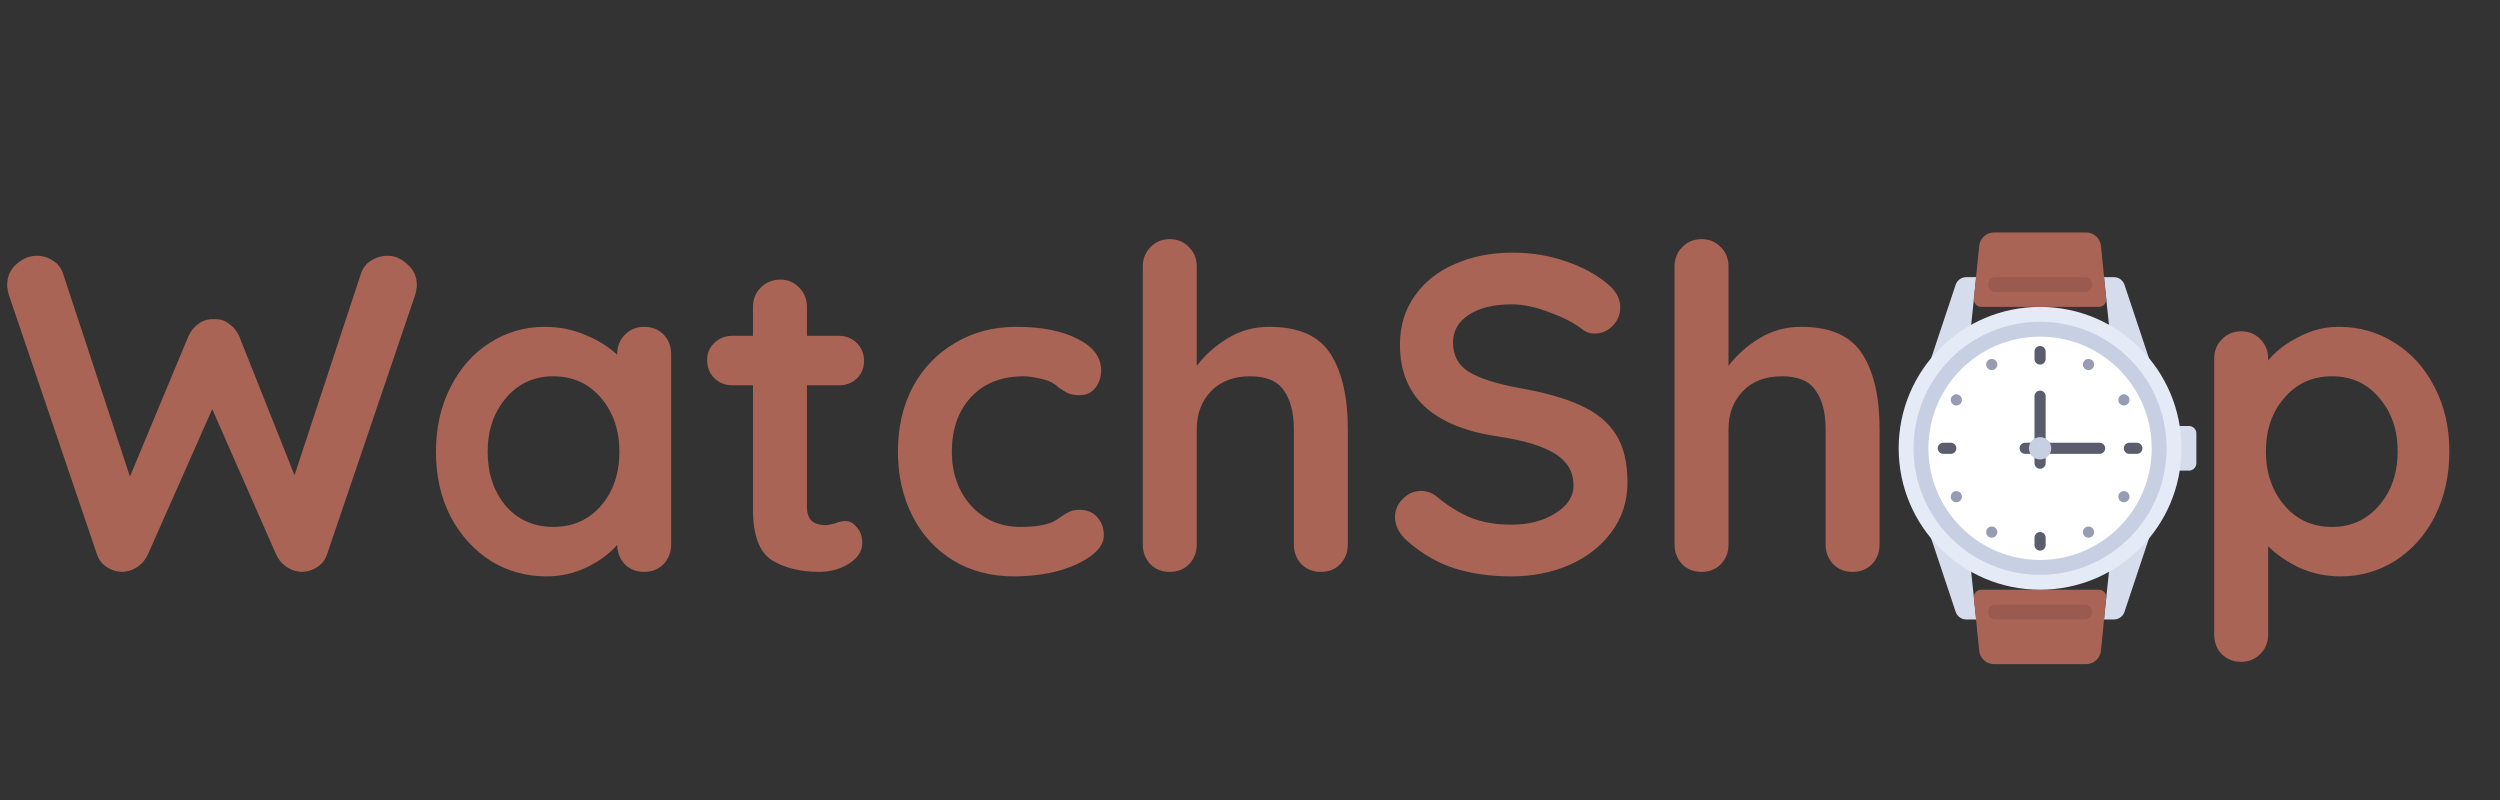<svg width="278" height="89" viewBox="0 0 278 89" fill="none" xmlns="http://www.w3.org/2000/svg">
<rect x="0" y="0" width="278" height="89" fill="#333333" stroke="none"/>
<path d="M43.1 28.443C43.9 28.443 44.633 28.76 45.3 29.393C46 29.993 46.35 30.76 46.35 31.693C46.35 31.993 46.3 32.326 46.2 32.693L36.35 61.693C36.15 62.26 35.8 62.71 35.3 63.043C34.8 63.376 34.25 63.56 33.65 63.593C33.05 63.593 32.483 63.426 31.95 63.093C31.417 62.76 31 62.276 30.7 61.643L23.6 45.493L16.45 61.643C16.15 62.276 15.733 62.76 15.2 63.093C14.667 63.426 14.1 63.593 13.5 63.593C12.9 63.56 12.35 63.376 11.85 63.043C11.35 62.71 11 62.26 10.8 61.693L0.95 32.693C0.85 32.326 0.8 31.993 0.8 31.693C0.8 30.76 1.133 29.993 1.8 29.393C2.5 28.76 3.267 28.443 4.1 28.443C4.767 28.443 5.367 28.626 5.9 28.993C6.433 29.326 6.8 29.793 7 30.393L14.45 52.993L20.95 37.393C21.217 36.793 21.6 36.326 22.1 35.993C22.6 35.626 23.167 35.46 23.8 35.493C24.433 35.46 24.983 35.626 25.45 35.993C25.95 36.326 26.333 36.793 26.6 37.393L32.75 52.843L40.15 30.393C40.35 29.793 40.717 29.326 41.25 28.993C41.817 28.626 42.433 28.443 43.1 28.443ZM71.629 36.343C72.495 36.343 73.212 36.626 73.778 37.193C74.345 37.76 74.629 38.493 74.629 39.393V60.543C74.629 61.41 74.345 62.143 73.778 62.743C73.212 63.31 72.495 63.593 71.629 63.593C70.762 63.593 70.045 63.31 69.478 62.743C68.945 62.176 68.662 61.46 68.629 60.593C67.795 61.56 66.662 62.393 65.228 63.093C63.828 63.76 62.345 64.093 60.779 64.093C58.478 64.093 56.395 63.51 54.529 62.343C52.662 61.143 51.178 59.493 50.078 57.393C49.012 55.293 48.478 52.91 48.478 50.243C48.478 47.576 49.012 45.193 50.078 43.093C51.145 40.96 52.595 39.31 54.428 38.143C56.295 36.943 58.345 36.343 60.578 36.343C62.178 36.343 63.678 36.643 65.079 37.243C66.478 37.81 67.662 38.543 68.629 39.443V39.393C68.629 38.526 68.912 37.81 69.478 37.243C70.045 36.643 70.762 36.343 71.629 36.343ZM61.529 58.593C63.695 58.593 65.462 57.81 66.829 56.243C68.195 54.643 68.879 52.643 68.879 50.243C68.879 47.843 68.195 45.843 66.829 44.243C65.462 42.643 63.695 41.843 61.529 41.843C59.395 41.843 57.645 42.643 56.279 44.243C54.912 45.843 54.228 47.843 54.228 50.243C54.228 52.643 54.895 54.643 56.228 56.243C57.595 57.81 59.362 58.593 61.529 58.593ZM94.031 57.943C94.498 57.943 94.914 58.176 95.281 58.643C95.681 59.076 95.881 59.66 95.881 60.393C95.881 61.293 95.381 62.06 94.381 62.693C93.414 63.293 92.314 63.593 91.081 63.593C89.014 63.593 87.264 63.16 85.831 62.293C84.431 61.393 83.731 59.51 83.731 56.643V42.843H81.431C80.631 42.843 79.964 42.576 79.431 42.043C78.897 41.51 78.631 40.843 78.631 40.043C78.631 39.276 78.897 38.643 79.431 38.143C79.964 37.61 80.631 37.343 81.431 37.343H83.731V34.143C83.731 33.276 84.014 32.56 84.581 31.993C85.181 31.393 85.914 31.093 86.781 31.093C87.614 31.093 88.314 31.393 88.881 31.993C89.448 32.56 89.731 33.276 89.731 34.143V37.343H93.281C94.081 37.343 94.748 37.61 95.281 38.143C95.814 38.676 96.081 39.343 96.081 40.143C96.081 40.91 95.814 41.56 95.281 42.093C94.748 42.593 94.081 42.843 93.281 42.843H89.731V56.393C89.731 57.093 89.914 57.61 90.281 57.943C90.647 58.243 91.147 58.393 91.781 58.393C92.047 58.393 92.414 58.326 92.881 58.193C93.281 58.026 93.664 57.943 94.031 57.943ZM112.996 36.343C115.829 36.343 118.112 36.793 119.846 37.693C121.579 38.56 122.446 39.726 122.446 41.193C122.446 41.926 122.229 42.576 121.796 43.143C121.362 43.676 120.796 43.943 120.096 43.943C119.562 43.943 119.129 43.876 118.796 43.743C118.462 43.576 118.129 43.376 117.796 43.143C117.496 42.876 117.196 42.66 116.896 42.493C116.562 42.326 116.062 42.176 115.396 42.043C114.762 41.91 114.246 41.843 113.846 41.843C111.346 41.843 109.379 42.626 107.946 44.193C106.546 45.726 105.846 47.743 105.846 50.243C105.846 52.643 106.562 54.643 107.996 56.243C109.429 57.81 111.262 58.593 113.496 58.593C115.129 58.593 116.346 58.393 117.146 57.993C117.346 57.893 117.612 57.726 117.946 57.493C118.312 57.226 118.646 57.026 118.946 56.893C119.246 56.76 119.612 56.693 120.046 56.693C120.879 56.693 121.529 56.96 121.996 57.493C122.496 58.026 122.746 58.71 122.746 59.543C122.746 60.343 122.279 61.093 121.346 61.793C120.412 62.493 119.179 63.06 117.646 63.493C116.112 63.893 114.479 64.093 112.746 64.093C110.179 64.093 107.912 63.493 105.946 62.293C104.012 61.093 102.512 59.443 101.446 57.343C100.379 55.21 99.846 52.843 99.846 50.243C99.846 47.543 100.396 45.143 101.496 43.043C102.629 40.943 104.196 39.31 106.196 38.143C108.196 36.943 110.462 36.343 112.996 36.343ZM141.128 36.343C144.428 36.343 146.711 37.36 147.978 39.393C149.245 41.393 149.878 44.176 149.878 47.743V60.543C149.878 61.41 149.595 62.143 149.028 62.743C148.461 63.31 147.745 63.593 146.878 63.593C146.011 63.593 145.295 63.31 144.728 62.743C144.161 62.143 143.878 61.41 143.878 60.543V47.743C143.878 45.91 143.511 44.476 142.778 43.443C142.078 42.376 140.828 41.843 139.028 41.843C137.161 41.843 135.695 42.41 134.628 43.543C133.595 44.643 133.078 46.043 133.078 47.743V60.543C133.078 61.41 132.795 62.143 132.228 62.743C131.661 63.31 130.945 63.593 130.078 63.593C129.211 63.593 128.495 63.31 127.928 62.743C127.361 62.143 127.078 61.41 127.078 60.543V29.643C127.078 28.776 127.361 28.06 127.928 27.493C128.495 26.893 129.211 26.593 130.078 26.593C130.945 26.593 131.661 26.893 132.228 27.493C132.795 28.06 133.078 28.776 133.078 29.643V40.693C133.978 39.493 135.111 38.476 136.478 37.643C137.878 36.776 139.428 36.343 141.128 36.343ZM168.125 64.093C165.725 64.093 163.592 63.793 161.725 63.193C159.858 62.593 158.108 61.576 156.475 60.143C155.575 59.343 155.125 58.46 155.125 57.493C155.125 56.726 155.408 56.06 155.975 55.493C156.542 54.893 157.225 54.593 158.025 54.593C158.658 54.593 159.225 54.793 159.725 55.193C161.058 56.293 162.358 57.093 163.625 57.593C164.892 58.093 166.392 58.343 168.125 58.343C169.992 58.343 171.592 57.926 172.925 57.093C174.292 56.26 174.975 55.226 174.975 53.993C174.975 52.493 174.308 51.326 172.975 50.493C171.642 49.626 169.525 48.976 166.625 48.543C159.325 47.476 155.675 44.076 155.675 38.343C155.675 36.243 156.225 34.426 157.325 32.893C158.425 31.326 159.925 30.143 161.825 29.343C163.725 28.51 165.842 28.093 168.175 28.093C170.275 28.093 172.242 28.41 174.075 29.043C175.942 29.676 177.492 30.51 178.725 31.543C179.692 32.31 180.175 33.193 180.175 34.193C180.175 34.96 179.892 35.643 179.325 36.243C178.758 36.81 178.092 37.093 177.325 37.093C176.825 37.093 176.375 36.943 175.975 36.643C175.108 35.943 173.892 35.31 172.325 34.743C170.792 34.143 169.408 33.843 168.175 33.843C166.075 33.843 164.442 34.243 163.275 35.043C162.142 35.81 161.575 36.826 161.575 38.093C161.575 39.526 162.158 40.61 163.325 41.343C164.525 42.076 166.392 42.676 168.925 43.143C171.792 43.643 174.075 44.293 175.775 45.093C177.508 45.86 178.808 46.926 179.675 48.293C180.542 49.626 180.975 51.41 180.975 53.643C180.975 55.743 180.375 57.593 179.175 59.193C178.008 60.76 176.442 61.976 174.475 62.843C172.508 63.676 170.392 64.093 168.125 64.093ZM200.259 36.343C203.559 36.343 205.842 37.36 207.109 39.393C208.376 41.393 209.009 44.176 209.009 47.743V60.543C209.009 61.41 208.726 62.143 208.159 62.743C207.592 63.31 206.876 63.593 206.009 63.593C205.142 63.593 204.426 63.31 203.859 62.743C203.292 62.143 203.009 61.41 203.009 60.543V47.743C203.009 45.91 202.642 44.476 201.909 43.443C201.209 42.376 199.959 41.843 198.159 41.843C196.292 41.843 194.826 42.41 193.759 43.543C192.726 44.643 192.209 46.043 192.209 47.743V60.543C192.209 61.41 191.926 62.143 191.359 62.743C190.792 63.31 190.076 63.593 189.209 63.593C188.342 63.593 187.626 63.31 187.059 62.743C186.492 62.143 186.209 61.41 186.209 60.543V29.643C186.209 28.776 186.492 28.06 187.059 27.493C187.626 26.893 188.342 26.593 189.209 26.593C190.076 26.593 190.792 26.893 191.359 27.493C191.926 28.06 192.209 28.776 192.209 29.643V40.693C193.109 39.493 194.242 38.476 195.609 37.643C197.009 36.776 198.559 36.343 200.259 36.343ZM260.069 36.343C262.369 36.343 264.452 36.943 266.319 38.143C268.185 39.31 269.652 40.943 270.719 43.043C271.819 45.143 272.369 47.526 272.369 50.193C272.369 52.86 271.835 55.26 270.769 57.393C269.702 59.493 268.235 61.143 266.369 62.343C264.535 63.51 262.502 64.093 260.269 64.093C258.669 64.093 257.152 63.776 255.719 63.143C254.319 62.476 253.152 61.676 252.219 60.743V70.543C252.219 71.41 251.935 72.126 251.369 72.693C250.802 73.293 250.085 73.593 249.219 73.593C248.352 73.593 247.635 73.31 247.069 72.743C246.502 72.176 246.219 71.443 246.219 70.543V39.893C246.219 39.026 246.502 38.31 247.069 37.743C247.635 37.143 248.352 36.843 249.219 36.843C250.085 36.843 250.802 37.143 251.369 37.743C251.935 38.31 252.219 39.026 252.219 39.893V40.093C253.019 39.093 254.135 38.226 255.569 37.493C257.002 36.726 258.502 36.343 260.069 36.343ZM259.319 58.593C261.452 58.593 263.202 57.793 264.569 56.193C265.935 54.593 266.619 52.593 266.619 50.193C266.619 47.793 265.935 45.81 264.569 44.243C263.235 42.643 261.485 41.843 259.319 41.843C257.152 41.843 255.385 42.643 254.019 44.243C252.652 45.81 251.969 47.793 251.969 50.193C251.969 52.593 252.652 54.593 254.019 56.193C255.385 57.793 257.152 58.593 259.319 58.593Z" fill="#AA6455"/>
<g clip-path="url(#clip0)">
<path d="M243.408 52.334H241.753V47.369H243.408C243.865 47.369 244.236 47.739 244.236 48.196V51.507C244.236 51.964 243.865 52.334 243.408 52.334Z" fill="#D5DCEC"/>
<path d="M219.749 30.817L219.116 36.883L214.443 40.748L217.47 31.666C217.639 31.159 218.113 30.817 218.648 30.817H219.749Z" fill="#D5DCEC"/>
<path d="M233.964 30.817L234.597 36.883L239.27 40.748L236.243 31.666C236.074 31.159 235.599 30.817 235.065 30.817H233.964Z" fill="#D5DCEC"/>
<path d="M233.964 68.886L234.597 62.82L239.27 58.955L236.243 68.037C236.074 68.544 235.599 68.886 235.065 68.886H233.964Z" fill="#D5DCEC"/>
<path d="M219.749 68.886L219.116 62.82L214.443 58.955L217.47 68.037C217.639 68.544 218.113 68.886 218.648 68.886H219.749Z" fill="#D5DCEC"/>
<path d="M233.39 34.127H220.322C219.833 34.127 219.45 33.705 219.499 33.217L220.087 27.342C220.171 26.496 220.883 25.851 221.734 25.851H231.979C232.829 25.851 233.541 26.496 233.626 27.342L234.214 33.217C234.262 33.705 233.88 34.127 233.39 34.127Z" fill="#AA6455"/>
<path d="M231.822 32.472H221.891C221.434 32.472 221.063 32.102 221.063 31.645C221.063 31.188 221.434 30.817 221.891 30.817H231.822C232.279 30.817 232.649 31.188 232.649 31.645C232.649 32.102 232.279 32.472 231.822 32.472Z" fill="#9B5A50"/>
<path d="M220.323 65.576H233.39C233.88 65.576 234.262 65.998 234.214 66.486L233.626 72.361C233.541 73.207 232.829 73.851 231.979 73.851H221.734C220.883 73.851 220.171 73.207 220.087 72.361L219.499 66.486C219.45 65.998 219.833 65.576 220.323 65.576Z" fill="#AA6455"/>
<path d="M221.891 67.231H231.822C232.279 67.231 232.649 67.601 232.649 68.058C232.649 68.515 232.279 68.886 231.822 68.886H221.891C221.434 68.886 221.063 68.515 221.063 68.058C221.063 67.601 221.434 67.231 221.891 67.231Z" fill="#9B5A50"/>
<path d="M226.856 65.576C235.54 65.576 242.58 58.536 242.58 49.851C242.58 41.167 235.54 34.127 226.856 34.127C218.172 34.127 211.132 41.167 211.132 49.851C211.132 58.536 218.172 65.576 226.856 65.576Z" fill="#E4EAF6"/>
<path d="M226.856 63.92C234.626 63.92 240.925 57.621 240.925 49.851C240.925 42.081 234.626 35.782 226.856 35.782C219.086 35.782 212.787 42.081 212.787 49.851C212.787 57.621 219.086 63.92 226.856 63.92Z" fill="#C7CFE2"/>
<path d="M226.856 62.265C233.712 62.265 239.27 56.707 239.27 49.851C239.27 42.995 233.712 37.438 226.856 37.438C220 37.438 214.442 42.995 214.442 49.851C214.442 56.707 220 62.265 226.856 62.265Z" fill="white"/>
<path d="M233.477 49.231H227.477V44.058C227.477 43.715 227.199 43.438 226.856 43.438C226.514 43.438 226.235 43.715 226.235 44.058V49.231H225.201C224.858 49.231 224.58 49.509 224.58 49.851C224.58 50.194 224.858 50.472 225.201 50.472H226.235V51.507C226.235 51.849 226.514 52.127 226.856 52.127C227.199 52.127 227.477 51.849 227.477 51.507V50.472H233.477C233.82 50.472 234.098 50.194 234.098 49.851C234.098 49.509 233.82 49.231 233.477 49.231Z" fill="#5B5D6E"/>
<path d="M226.856 51.093C227.542 51.093 228.098 50.537 228.098 49.852C228.098 49.166 227.542 48.61 226.856 48.61C226.171 48.61 225.615 49.166 225.615 49.852C225.615 50.537 226.171 51.093 226.856 51.093Z" fill="#C7CFE2"/>
<path d="M216.925 50.472H216.098C215.755 50.472 215.477 50.194 215.477 49.851C215.477 49.509 215.755 49.231 216.098 49.231H216.925C217.268 49.231 217.546 49.509 217.546 49.851C217.546 50.194 217.268 50.472 216.925 50.472Z" fill="#5B5D6E"/>
<path d="M237.615 50.472H236.787C236.445 50.472 236.167 50.194 236.167 49.851C236.167 49.509 236.445 49.231 236.787 49.231H237.615C237.958 49.231 238.236 49.509 238.236 49.851C238.236 50.194 237.958 50.472 237.615 50.472Z" fill="#5B5D6E"/>
<path d="M226.856 61.231C226.514 61.231 226.236 60.953 226.236 60.61V59.782C226.236 59.44 226.514 59.162 226.856 59.162C227.199 59.162 227.477 59.44 227.477 59.782V60.61C227.477 60.953 227.199 61.231 226.856 61.231Z" fill="#5B5D6E"/>
<path d="M226.856 40.541C226.514 40.541 226.236 40.263 226.236 39.92V39.093C226.236 38.75 226.514 38.472 226.856 38.472C227.199 38.472 227.477 38.75 227.477 39.093V39.92C227.477 40.263 227.199 40.541 226.856 40.541Z" fill="#5B5D6E"/>
<path d="M222.021 59.477C221.85 59.774 221.468 59.879 221.172 59.708C220.875 59.537 220.771 59.16 220.942 58.864L220.946 58.857C221.118 58.56 221.497 58.458 221.794 58.63C222.091 58.801 222.193 59.181 222.021 59.477Z" fill="#959CB3"/>
<path d="M232.78 40.843C232.609 41.139 232.227 41.245 231.93 41.073C231.633 40.902 231.53 40.526 231.701 40.229L231.705 40.222C231.876 39.925 232.256 39.824 232.553 39.995C232.85 40.166 232.951 40.546 232.78 40.843Z" fill="#959CB3"/>
<path d="M231.702 59.477C231.873 59.774 232.255 59.879 232.551 59.708C232.848 59.537 232.952 59.16 232.781 58.864L232.777 58.857C232.605 58.56 232.226 58.458 231.929 58.63C231.632 58.801 231.53 59.181 231.702 59.477Z" fill="#959CB3"/>
<path d="M220.943 40.843C221.114 41.139 221.496 41.245 221.793 41.073C222.09 40.902 222.193 40.526 222.022 40.229L222.018 40.222C221.847 39.925 221.467 39.824 221.17 39.995C220.873 40.166 220.772 40.546 220.943 40.843Z" fill="#959CB3"/>
<path d="M217.235 45.011C216.938 44.84 216.833 44.458 217.004 44.161C217.176 43.864 217.552 43.761 217.849 43.932L217.856 43.936C218.153 44.107 218.254 44.487 218.083 44.784C217.912 45.081 217.532 45.182 217.235 45.011Z" fill="#959CB3"/>
<path d="M235.87 55.77C235.573 55.598 235.468 55.217 235.639 54.92C235.81 54.623 236.187 54.519 236.483 54.691L236.49 54.694C236.787 54.866 236.889 55.245 236.718 55.542C236.546 55.839 236.167 55.941 235.87 55.77Z" fill="#959CB3"/>
<path d="M217.235 54.691C216.938 54.862 216.833 55.244 217.004 55.541C217.176 55.838 217.552 55.941 217.849 55.77L217.856 55.766C218.153 55.595 218.254 55.215 218.083 54.918C217.912 54.621 217.532 54.52 217.235 54.691Z" fill="#959CB3"/>
<path d="M235.87 43.932C235.573 44.104 235.468 44.486 235.639 44.782C235.81 45.079 236.187 45.183 236.483 45.011L236.49 45.008C236.787 44.836 236.889 44.456 236.718 44.16C236.546 43.863 236.167 43.761 235.87 43.932Z" fill="#959CB3"/>
</g>
<defs>
<clipPath id="clip0">
<rect width="48" height="48" fill="white" transform="translate(203.684 25.851)"/>
</clipPath>
</defs>
</svg>
